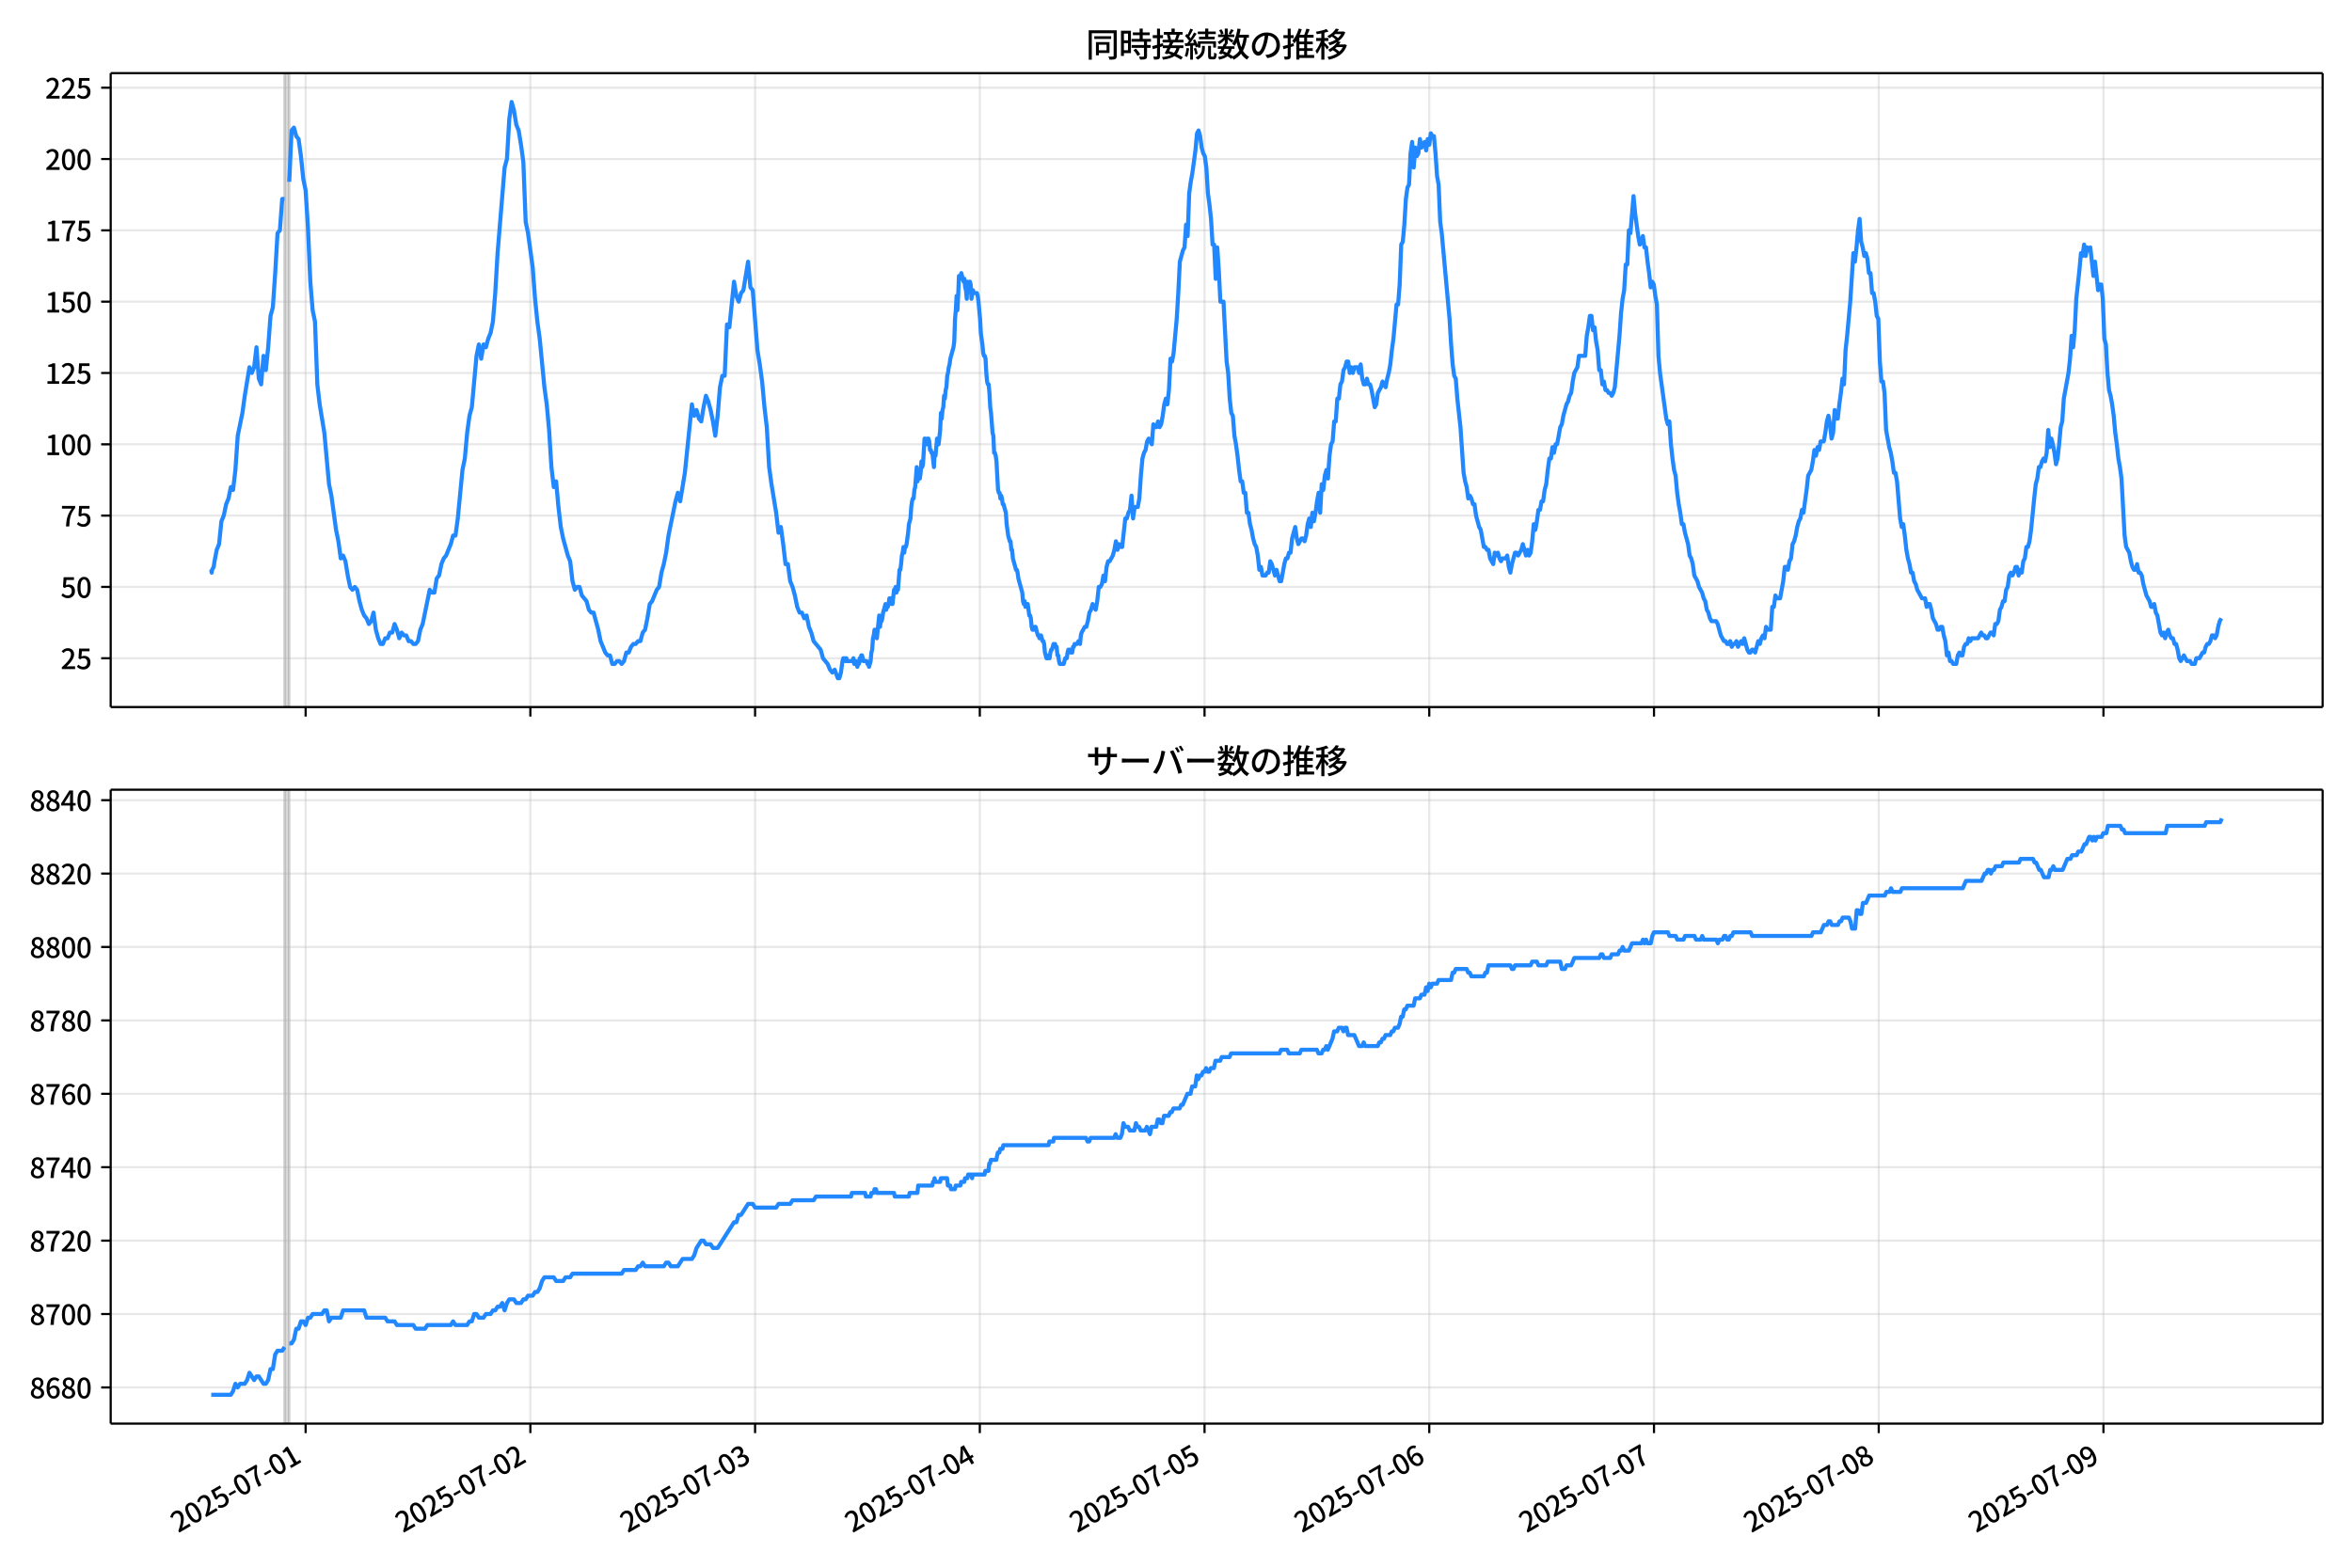 <!DOCTYPE svg  PUBLIC '-//W3C//DTD SVG 1.1//EN'  'http://www.w3.org/Graphics/SVG/1.1/DTD/svg11.dtd'>
<svg version="1.1" viewBox="0 0 864 576" xmlns="http://www.w3.org/2000/svg" xmlns:xlink="http://www.w3.org/1999/xlink">
 <defs>
  <style type="text/css">*{stroke-linejoin: round; stroke-linecap: butt}</style>
 </defs>
 <g id="aa">
  <g id="ab">
   <path d="m0 576h864v-576h-864z" fill="#fff"/>
  </g>
  <g id="ac">
   <g id="ad">
    <path d="m40.66 259.78h812.54v-232.9h-812.54z" fill="#fff"/>
   </g>
   <g id="ae">
    <path d="m104.53 259.78h1.72v-232.9h-1.72z" clip-path="url(#d)" fill="#808080" opacity=".3" stroke="#808080"/>
   </g>
   <g id="af">
    <g id="ag">
     <g id="ah">
      <path d="m112.27 259.78v-232.9" clip-path="url(#d)" fill="none" stroke="#b0b0b0" stroke-linecap="square" stroke-opacity=".3" stroke-width=".8"/>
     </g>
     <g id="ai">
      <defs>
       <path id="e" d="m0 0v3.5" stroke="#000" stroke-width=".8"/>
      </defs>
      <use x="112.269" y="259.778" stroke="#000000" stroke-width=".8" xlink:href="#e"/>
     </g>
    </g>
    <g id="aj">
     <g id="ak">
      <path d="m194.82 259.78v-232.9" clip-path="url(#d)" fill="none" stroke="#b0b0b0" stroke-linecap="square" stroke-opacity=".3" stroke-width=".8"/>
     </g>
     <g id="al">
      <use x="194.822" y="259.778" stroke="#000000" stroke-width=".8" xlink:href="#e"/>
     </g>
    </g>
    <g id="am">
     <g id="an">
      <path d="m277.38 259.78v-232.9" clip-path="url(#d)" fill="none" stroke="#b0b0b0" stroke-linecap="square" stroke-opacity=".3" stroke-width=".8"/>
     </g>
     <g id="ao">
      <use x="277.376" y="259.778" stroke="#000000" stroke-width=".8" xlink:href="#e"/>
     </g>
    </g>
    <g id="ap">
     <g id="aq">
      <path d="m359.93 259.78v-232.9" clip-path="url(#d)" fill="none" stroke="#b0b0b0" stroke-linecap="square" stroke-opacity=".3" stroke-width=".8"/>
     </g>
     <g id="ar">
      <use x="359.929" y="259.778" stroke="#000000" stroke-width=".8" xlink:href="#e"/>
     </g>
    </g>
    <g id="as">
     <g id="at">
      <path d="m442.48 259.78v-232.9" clip-path="url(#d)" fill="none" stroke="#b0b0b0" stroke-linecap="square" stroke-opacity=".3" stroke-width=".8"/>
     </g>
     <g id="au">
      <use x="442.483" y="259.778" stroke="#000000" stroke-width=".8" xlink:href="#e"/>
     </g>
    </g>
    <g id="av">
     <g id="aw">
      <path d="m525.04 259.78v-232.9" clip-path="url(#d)" fill="none" stroke="#b0b0b0" stroke-linecap="square" stroke-opacity=".3" stroke-width=".8"/>
     </g>
     <g id="ax">
      <use x="525.036" y="259.778" stroke="#000000" stroke-width=".8" xlink:href="#e"/>
     </g>
    </g>
    <g id="ay">
     <g id="az">
      <path d="m607.59 259.78v-232.9" clip-path="url(#d)" fill="none" stroke="#b0b0b0" stroke-linecap="square" stroke-opacity=".3" stroke-width=".8"/>
     </g>
     <g id="ba">
      <use x="607.59" y="259.778" stroke="#000000" stroke-width=".8" xlink:href="#e"/>
     </g>
    </g>
    <g id="bb">
     <g id="bc">
      <path d="m690.14 259.78v-232.9" clip-path="url(#d)" fill="none" stroke="#b0b0b0" stroke-linecap="square" stroke-opacity=".3" stroke-width=".8"/>
     </g>
     <g id="bd">
      <use x="690.143" y="259.778" stroke="#000000" stroke-width=".8" xlink:href="#e"/>
     </g>
    </g>
    <g id="be">
     <g id="bf">
      <path d="m772.7 259.78v-232.9" clip-path="url(#d)" fill="none" stroke="#b0b0b0" stroke-linecap="square" stroke-opacity=".3" stroke-width=".8"/>
     </g>
     <g id="bg">
      <use x="772.696" y="259.778" stroke="#000000" stroke-width=".8" xlink:href="#e"/>
     </g>
    </g>
   </g>
   <g id="bh">
    <g id="bi">
     <g id="bj">
      <path d="m40.66 241.85h812.54" clip-path="url(#d)" fill="none" stroke="#b0b0b0" stroke-linecap="square" stroke-opacity=".3" stroke-width=".8"/>
     </g>
     <g id="bk">
      <defs>
       <path id="f" d="m0 0h-3.5" stroke="#000" stroke-width=".8"/>
      </defs>
      <use x="40.66" y="241.854" stroke="#000000" stroke-width=".8" xlink:href="#f"/>
     </g>
     <g id="bl">
      <!-- 25 -->
      <g transform="translate(22.26 245.84) scale(.1 -.1)">
       <defs>
        <path id="b" transform="scale(.016)" d="m282 0v429q697 621 1164 1136 468 515 701 956 234 442 234 826 0 256-87 451-86 196-262 301-176 106-445 106-275 0-506-151-230-150-422-368l-416 410q301 333 637 518 336 186 803 186 429 0 749-176t496-493 176-745q0-455-224-919t-615-935q-390-470-889-950 186 20 394 36t374 16h1184v-634h-3046z"/>
        <path id="i" transform="scale(.016)" d="m1715-90q-365 0-653 90t-506 237q-217 147-383 307l352 480q134-134 294-246t361-183q202-70 452-70 262 0 473 118 212 119 333 346 122 227 122 541 0 460-247 716-246 256-649 256-224 0-384-64t-365-198l-365 237 141 2240h2387v-627h-1747l-109-1204q154 77 307 118 154 42 340 42 397 0 723-160t518-490q192-329 192-847 0-519-224-887t-586-560q-361-192-777-192z"/>
       </defs>
       <use xlink:href="#b"/>
       <use transform="translate(57)" xlink:href="#i"/>
      </g>
     </g>
    </g>
    <g id="bm">
     <g id="bn">
      <path d="m40.66 215.65h812.54" clip-path="url(#d)" fill="none" stroke="#b0b0b0" stroke-linecap="square" stroke-opacity=".3" stroke-width=".8"/>
     </g>
     <g id="bo">
      <use x="40.66" y="215.651" stroke="#000000" stroke-width=".8" xlink:href="#f"/>
     </g>
     <g id="bp">
      <!-- 50 -->
      <g transform="translate(22.26 219.64) scale(.1 -.1)">
       <defs>
        <path id="a" transform="scale(.016)" d="m1830-90q-460 0-806 275-346 276-535 823-188 547-188 1366 0 820 188 1357 189 538 535 803 346 266 806 266 461 0 800-269 340-269 528-803 189-534 189-1354 0-819-189-1366-188-547-528-823-339-275-800-275zm0 589q237 0 422 185 186 186 288 599 103 413 103 1091 0 679-103 1082-102 403-288 582-185 180-422 180-236 0-422-180-186-179-292-582-105-403-105-1082 0-678 105-1091 106-413 292-599 186-185 422-185z"/>
       </defs>
       <use xlink:href="#i"/>
       <use transform="translate(57)" xlink:href="#a"/>
      </g>
     </g>
    </g>
    <g id="bq">
     <g id="br">
      <path d="m40.66 189.45h812.54" clip-path="url(#d)" fill="none" stroke="#b0b0b0" stroke-linecap="square" stroke-opacity=".3" stroke-width=".8"/>
     </g>
     <g id="bs">
      <use x="40.66" y="189.447" stroke="#000000" stroke-width=".8" xlink:href="#f"/>
     </g>
     <g id="bt">
      <!-- 75 -->
      <g transform="translate(22.26 193.43) scale(.1 -.1)">
       <defs>
        <path id="h" transform="scale(.016)" d="m1235 0q32 646 109 1187t224 1024 384 941 576 938h-2208v627h3027v-455q-409-512-665-989-256-476-397-969t-205-1053-90-1251h-755z"/>
       </defs>
       <use xlink:href="#h"/>
       <use transform="translate(57)" xlink:href="#i"/>
      </g>
     </g>
    </g>
    <g id="bu">
     <g id="bv">
      <path d="m40.66 163.24h812.54" clip-path="url(#d)" fill="none" stroke="#b0b0b0" stroke-linecap="square" stroke-opacity=".3" stroke-width=".8"/>
     </g>
     <g id="bw">
      <use x="40.66" y="163.244" stroke="#000000" stroke-width=".8" xlink:href="#f"/>
     </g>
     <g id="bx">
      <!-- 100 -->
      <g transform="translate(16.56 167.23) scale(.1 -.1)">
       <defs>
        <path id="k" transform="scale(.016)" d="m544 0v608h1037v3277h-845v467q333 58 579 147 247 90 451 218h557v-4109h915v-608h-2694z"/>
       </defs>
       <use xlink:href="#k"/>
       <use transform="translate(57)" xlink:href="#a"/>
       <use transform="translate(114)" xlink:href="#a"/>
      </g>
     </g>
    </g>
    <g id="by">
     <g id="bz">
      <path d="m40.66 137.04h812.54" clip-path="url(#d)" fill="none" stroke="#b0b0b0" stroke-linecap="square" stroke-opacity=".3" stroke-width=".8"/>
     </g>
     <g id="ca">
      <use x="40.66" y="137.04" stroke="#000000" stroke-width=".8" xlink:href="#f"/>
     </g>
     <g id="cb">
      <!-- 125 -->
      <g transform="translate(16.56 141.03) scale(.1 -.1)">
       <use xlink:href="#k"/>
       <use transform="translate(57)" xlink:href="#b"/>
       <use transform="translate(114)" xlink:href="#i"/>
      </g>
     </g>
    </g>
    <g id="cc">
     <g id="cd">
      <path d="m40.66 110.84h812.54" clip-path="url(#d)" fill="none" stroke="#b0b0b0" stroke-linecap="square" stroke-opacity=".3" stroke-width=".8"/>
     </g>
     <g id="ce">
      <use x="40.66" y="110.836" stroke="#000000" stroke-width=".8" xlink:href="#f"/>
     </g>
     <g id="cf">
      <!-- 150 -->
      <g transform="translate(16.56 114.82) scale(.1 -.1)">
       <use xlink:href="#k"/>
       <use transform="translate(57)" xlink:href="#i"/>
       <use transform="translate(114)" xlink:href="#a"/>
      </g>
     </g>
    </g>
    <g id="cg">
     <g id="ch">
      <path d="m40.66 84.633h812.54" clip-path="url(#d)" fill="none" stroke="#b0b0b0" stroke-linecap="square" stroke-opacity=".3" stroke-width=".8"/>
     </g>
     <g id="ci">
      <use x="40.66" y="84.633" stroke="#000000" stroke-width=".8" xlink:href="#f"/>
     </g>
     <g id="cj">
      <!-- 175 -->
      <g transform="translate(16.56 88.618) scale(.1 -.1)">
       <use xlink:href="#k"/>
       <use transform="translate(57)" xlink:href="#h"/>
       <use transform="translate(114)" xlink:href="#i"/>
      </g>
     </g>
    </g>
    <g id="ck">
     <g id="cl">
      <path d="m40.66 58.429h812.54" clip-path="url(#d)" fill="none" stroke="#b0b0b0" stroke-linecap="square" stroke-opacity=".3" stroke-width=".8"/>
     </g>
     <g id="cm">
      <use x="40.66" y="58.429" stroke="#000000" stroke-width=".8" xlink:href="#f"/>
     </g>
     <g id="cn">
      <!-- 200 -->
      <g transform="translate(16.56 62.414) scale(.1 -.1)">
       <use xlink:href="#b"/>
       <use transform="translate(57)" xlink:href="#a"/>
       <use transform="translate(114)" xlink:href="#a"/>
      </g>
     </g>
    </g>
    <g id="co">
     <g id="cp">
      <path d="m40.66 32.226h812.54" clip-path="url(#d)" fill="none" stroke="#b0b0b0" stroke-linecap="square" stroke-opacity=".3" stroke-width=".8"/>
     </g>
     <g id="cq">
      <use x="40.66" y="32.226" stroke="#000000" stroke-width=".8" xlink:href="#f"/>
     </g>
     <g id="cr">
      <!-- 225 -->
      <g transform="translate(16.56 36.211) scale(.1 -.1)">
       <use xlink:href="#b"/>
       <use transform="translate(57)" xlink:href="#b"/>
       <use transform="translate(114)" xlink:href="#i"/>
      </g>
     </g>
    </g>
   </g>
   <g id="cs">
    <path d="m77.594 209.36.163 1.048.144-1.048.596-1.048.304-2.096.811-4.193.858-2.096.863-8.385.858-2.096.891-4.193.856-2.096.862-4.193.81 1.048.86-7.337.86-12.578 1.72-8.385.86-6.289 1.72-10.481.86 2.096.86-2.096.86-7.337.86 11.53.86 2.096.86-10.481.86 5.241.86-8.385.86-11.53.86-3.144.86-12.578.86-14.674.86-1.048.86-11.53h.86m1.72-6.289.86-18.867.86-1.048.86 3.144.86 1.048.86 6.289.86 8.385.86 4.193.86 13.626.86 19.915.86 10.481.86 4.193.86 23.059.86 7.337 1.72 10.481 1.72 18.867.86 4.193 1.72 12.578.86 4.193.86 6.289.86-1.048.86 2.096.86 5.241.86 4.193.86 1.048.86-1.048.86 1.048.86 4.193.86 3.144.86 2.096.86 1.048.86 2.096.86-1.048.86-3.144.86 6.289.86 3.144.86 2.096h.86l.86-2.096h.86l.86-2.096h.86l.86-3.144.86 2.096.86 3.144.86-2.096.86 1.048h.86l.86 2.096h.86l.86 1.048h.86l.86-1.048.86-4.193.86-2.096 2.58-12.578.86 1.048h.86l.86-5.241.86-1.048.86-4.193.86-2.096.86-1.048 1.72-4.193.86-3.144h.86l.86-6.289 1.72-17.818.86-4.193.86-9.433.86-6.289.86-3.144 1.72-18.867.86-4.193.86 5.241.86-5.241.86 1.048.86-3.144.86-2.096.86-4.193.86-10.481.86-14.674 2.58-31.444.86-3.144.86-14.674.86-6.289.86 3.144.86 5.241.86 2.096.86 5.241.86 6.289.86 22.011.86 4.193 1.72 12.578.86 11.53.86 8.385.86 6.289 1.72 17.818.86 6.289.86 9.433.86 13.626.86 7.337.86-2.096.86 9.433.86 7.337.86 4.193 1.72 6.289.86 2.096.86 7.337.86 3.144.86-1.048h.86l.86 3.144 1.72 2.096.86 3.144.86 1.048h.86l1.72 6.289.86 4.193 1.72 4.193.86 1.048h.86l.86 3.144h.86l.86-1.048h.86l.86 1.048.86-1.048.86-3.144h.86l.86-2.096.86-1.048h.86l.86-1.048h.86l.86-3.144.86-1.048.86-4.193.86-5.241.86-1.048 1.72-4.193.86-1.048.86-5.241.86-3.144.86-4.193.86-6.289 2.58-12.578.86-3.144.86 3.144 1.72-10.481 2.58-25.155.86 4.193.86-2.096.86 3.144.86 1.048.86-5.241.86-4.193.86 2.096.86 3.144.86 4.193.86 5.241.86-7.337.86-10.481.86-4.193h.86l.86-18.867.86 1.048 1.72-16.77.86 5.241.86 2.096.86-3.144.86-1.048 1.72-10.481.86 9.433.86 1.048 1.72 22.011.86 5.241.86 6.289.86 9.433.86 7.337.86 14.674.86 6.289 1.72 10.481.86 7.337.86-2.096.86 6.289.86 7.337h.86l.86 6.289.86 2.096.86 3.144.86 4.193.86 2.096h.86l.86 2.096.86-1.048.86 4.193.86 2.096.86 3.144 2.58 3.144.86 3.144 1.72 2.096.86 2.096.86 1.048.86-1.048 1.147 3.144h.573l.573-2.096.573-4.193.287-1.048h.573l.287 1.048.287-1.048.287 1.048h2.006l.287-1.048.287 2.096h.287l.287-1.048.573 2.096.287-1.048h.287l.287-2.096.287 1.048.287-2.096h.287l.573 2.096h1.147l.287 1.048h.287l.287 1.048.573-2.096.287-3.144.287-1.048.287-4.193.287-1.048.287-2.096h.573l.287 3.144.86-8.385.287 4.193.287-2.096h.287l.287-1.048.287-2.096.86-3.144.287 2.096.287-1.048h.287l.287-1.048.287-2.096h.573l.287 2.096h.287l.573-5.241h.287l.287-1.048.287 2.096.287-2.096.287 1.048.573-7.337h.287l.287-2.096.287-3.144.287-1.048.287-2.096.287 2.096.287-2.096h.287l.287-1.048.573-4.193.287-3.144.573-2.096.287-4.193.287-2.096.287-1.048h.287l.287-3.144.287-1.048.573-7.337.287 5.241.287-3.144h.287l.287 2.096.287-2.096.287-4.193.287 2.096.287-1.048.573-9.433h.287l.573 2.096.287-2.096h.287l.287 1.048.287 3.144h.287l.287 1.048h.287l.573 5.241.287-5.241.287 1.048.573-6.289.573 2.096.573-5.241.287-6.289.287 2.096.287-3.144.287-1.048.287-4.193.287 1.048.287-3.144.287-1.048.287-4.193.287-1.048.287-2.096.287-1.048.287-2.096 1.147-4.193.287-2.096.287-8.385.287-3.144.287-5.241.287 5.241.287-5.241.287-7.337h.287l.287 1.048.287-2.096.86 3.144.287-1.048.287 3.144.287 1.048.287 3.144.287-6.289.287 2.096.287 1.048.287-3.144.287 1.048.287 5.241.287-2.096.287-1.048.287 1.048h1.147l.287 1.048.287 2.096.573 6.289.287 5.241.573 4.193.287 3.144.287 1.048h.287l.287 1.048.287 5.241.287 3.144.287 1.048h.287l.287 3.144.287 5.241.287 2.096.573 7.337.287 1.048.287 6.289h.287l.287 1.048.287 2.096.573 10.481.287 1.048h.287l.287 2.096.287-1.048.287 1.048.287 2.096h.287l.86 3.144.287 4.193.573 4.193.573 2.096h.287l.287 3.144h.287l.287 3.144 1.147 4.193h.287l.287 1.048.287 2.096 1.433 5.241.287 3.144.287 1.048.287-1.048.287 2.096.287-1.048h.573l.573 4.193h.287l.287 1.048.287 3.144.287 1.048h.573l.287-1.048h.287l.86 3.144h.287l.287 1.048.287-1.048h.287l.573 2.096h.287l.287 1.048.287 3.144.573 2.096h.573l.287-1.048.287 1.048.287-2.096.287-1.048h.287l.573-2.096.287 1.048.287-1.048.287 1.048h.287l.287 3.144h.287l.287 2.096.287 1.048h1.433l.573-2.096h.573l.287-2.096.287-1.048h.573l.287 1.048h.573l.287-2.096h.287l.287-1.048h.86l.573-1.048.573 1.048.287-3.144.287-1.048 1.147-2.096h.573l.573-2.096.573-3.144.573-1.048.573-2.096 1.147 2.096.573-3.144.573-5.241h.573l.573-1.048.573-3.144.573 2.096.573-5.241.573-2.096h.573l1.147-2.096.573-2.096.573-3.144.573 3.144.573-2.096.573 1.048h.573l1.147-10.481h.573l.573-2.096.573-1.048.573-5.241.573 8.385.573-4.193h1.147l.573-3.144.573-8.385.573-6.289.573-2.096.573-1.048.573-3.144.573-1.048 1.147 2.096.573-7.337.573 1.048h.573l.573-2.096.573 2.096.573-1.048.573-3.144.573-4.193.573-2.096.573 2.096.573-5.241.573-11.53.573 1.048.573-3.144 1.147-12.578.573-9.433.573-11.53 1.147-4.193.573-1.048.573-8.385.573 4.193.573-15.722.573-4.193.573-3.144 1.147-8.385.573-6.289.573-1.048.573 2.096.573 4.193.573 2.096.573 1.048.573 4.193.573 9.433.573 4.193.573 5.241.573 9.433h.573l.573 12.578.573-11.53.573 8.385.573 11.53h1.147l1.147 22.011.573 4.193.573 9.433.573 5.241.573 1.048.573 7.337.573 3.144.573 4.193.573 5.241.573 4.193h.573l.573 4.193h.573l.573 7.337h.573l.573 4.193.573 2.096.573 3.144.573 2.096.573 1.048.573 3.144.573 5.241.573-1.048.573 3.144h1.147l.573-1.048h.573l.573-4.193.573 1.048 1.147 4.193.573-2.096 1.147 4.193h.573l1.147-6.289.573-2.096h.573l.573-2.096h.573l.573-5.241 1.147-4.193.573 4.193.573 2.096 1.147-2.096h.573l.573 1.048.573-2.096.573-4.193.573-2.096.573 3.144.573-5.241.573 3.144.573-3.144.573-4.193.573-3.144.573 7.337.573-10.481.573 2.096.573-5.241.573-2.096.573 3.144.573-8.385.573-4.193.573-1.048.573-7.337h.573l.573-8.385h.573l.573-5.241.573-1.048.573-4.193.573-1.048.573-2.096h.573l.573 4.193.573-2.096.573 2.096.573-2.096h1.147l.573 2.096.573-3.144.573 5.241.573 2.096h.573l.573-2.096.573 2.096h.573l.573 2.096 1.147 6.289.573-1.048.573-4.193 1.147-2.096.573-2.096 1.147 2.096.573-3.144.573-2.096.573-3.144.573-5.241.573-4.193 1.147-12.578h.573l.573-7.337.573-14.674.573-1.048.573-6.289.573-9.433.573-4.193.573-1.048.573-11.53.573-4.193.573 9.433.573-7.337.573 3.144.573-1.048.573-5.241.573 3.144 1.147-2.096.573 3.144.573-4.193.573 2.096.573-4.193.573 1.048h.573l.573 6.289.573 8.385.573 3.144.573 13.626.573 4.193 2.866 31.444.573 9.433.573 7.337.573 4.193.573 1.048.573 7.337 1.147 10.481 1.147 16.77.573 3.144.573 2.096.573 4.193.573-1.048.573 1.048.573 2.096h.573l.573 4.193 1.147 4.193.573 1.048 1.147 6.289h.573l.573 1.048h.573l.573 3.144 1.147 2.096.573-4.193.573 1.048.573-1.048.573 2.096.573 1.048.573-1.048h1.147l.573-1.048.573 4.193.573 2.096.573-3.144 1.147-4.193h.573l.573 1.048 1.147-2.096.573-2.096 1.147 4.193.573-2.096.573 2.096.573-1.048.573-4.193.573-6.289.573 2.096.573-3.144.573-4.193h.573l.573-3.144h.573l.573-4.193.573-2.096.573-5.241.573-4.193h.573l.573-4.193.573 2.096.573-3.144h.573l1.147-6.289.573-1.048.573-3.144 1.147-4.193.573-1.048.573-2.096.573-1.048.573-4.193.573-3.144 1.147-2.096.573-4.193h2.293l.573-7.337.573-3.144.573-4.193h.573l.573 5.241.573-1.048.573 5.241.573 3.144.573 7.337h.573l.573 5.241.573-1.048.573 3.144h.573l.573 1.048h.573l.573 1.048.573-1.048.573-2.096 1.72-18.867.573-8.385.573-5.241.573-3.144.573-9.433h.573l.573-12.578.573 1.048 1.147-13.626.573 6.289 1.147 8.385.573 3.144.573-1.048.573-2.096.573 4.193h.573l.573 5.241.573 4.193.573 5.241.573-2.096.573 1.048.573 4.193.573 3.144.573 18.867.573 6.289 2.293 16.77.573 2.096.573-1.048.573 8.385.573 5.241.573 4.193.573 2.096.573 6.289.573 4.193.573 3.144.573 4.193h.573l.573 3.144 1.147 4.193.573 4.193.573 1.048.573 2.096.573 4.193 1.147 2.096.573 2.096 1.147 2.096.573 2.096.573 1.048.573 3.144.573 1.048.573 2.096.573 1.048h1.72l.573 1.048 1.147 4.193 1.147 2.096h.573l.573 1.048h.573l.573-1.048.573 2.096.573-1.048h.573l.573-1.048.573 2.096 1.147-2.096.573 1.048.573-2.096 1.147 4.193.573 1.048h.573l.573-1.048h.573l.573 1.048 1.147-4.193.573 1.048.573-2.096.573-1.048.573 1.048.573-4.193.573 1.048h1.147l.573-8.385h.573l.573-4.193.573 1.048h1.147l1.147-6.289.573-5.241h.573l.573 1.048.573-3.144.573-1.048.573-5.241.573-1.048.573-2.096.573-3.144.573-2.096.573-1.048.573-3.144.573 1.048 1.147-8.385.573-5.241 1.147-2.096.573-3.144.573-4.193.573 2.096.573-3.144.573 1.048.573-3.144h1.147l.573-3.144.573-4.193.573-2.096.573 3.144.573 5.241.573-2.096.573-8.385.573 3.144h.573l.573-5.241.573-4.193.573-5.241.573 2.096.573-12.578.573-5.241 1.147-12.578 1.147-17.818.573 3.144.573-5.241.573-6.289.573-4.193.573 8.385.573 2.096.573 3.144.573-1.048.573 2.096.573 5.241h.573l.573 7.337h.573l.573 3.144.573 5.241.573 1.048.573 15.722.573 7.337h.573l.573 4.193.573 13.626 1.147 6.289.573 2.096.573 3.144.573 4.193h.573l.573 3.144 1.147 13.626.573 3.144.573-1.048.573 4.193.573 5.241.573 3.144.573 2.096.573 3.144h.573l.573 3.144.573 1.048.573 2.096 1.72 3.144h1.147l.573 3.144.573-1.048h.573l.573 2.096.573 3.144 1.147 2.096.573 2.096h.573l.573-1.048h.573l.573 3.144.573 2.096.573 5.241.573-1.048.573 3.144h.573l.573 1.048h1.147l.573-3.144.573-1.048.573 1.048h.573l.573-3.144.573-1.048h.573l.573-2.096.573 1.048.573-1.048h2.293l1.147-2.096.573 1.048h.573l.573 1.048h.573l1.147-2.096h.573l.573 1.048.573-4.193h.573l.573-1.048.573-4.193.573-1.048.573-2.096h.573l.573-4.193.573-1.048.573-4.193.573-1.048.573 1.048.573-1.048.573-2.096h.573l.573 3.144.573-2.096.573 1.048.573-4.193.573-1.048.573-4.193h.573l.573-2.096.573-4.193 1.147-11.53.573-5.241.573-2.096.573-4.193h.573l.573-2.096.573-1.048.573 1.048.573-3.144.573-8.385.573 6.289.573-3.144.573 2.096.573 3.144.573 4.193.573-2.096.573-5.241.573-6.289.573-2.096.573-8.385 1.72-9.433.573-5.241.573-8.385.573 4.193.573-6.289.573-11.53 1.147-10.481.573-6.289.573 1.048.573-4.193.573 4.193.573-3.144.573 1.048.573-1.048 1.147 10.481.573-5.241 1.147 10.481.573-2.096h.573l.573 5.241.573 14.674.573 2.096.573 10.481.573 6.289.573 2.096.573 3.144.573 4.193.573 6.289.573 4.193.573 5.241.573 3.144.573 4.193 1.147 20.963.573 4.193 1.147 2.096.573 3.144.573 2.096.573 1.048h.573l.573-2.096.573 3.144h.573l.573 1.048.573 3.144 1.147 4.193 1.147 2.096.573 2.096h.573l.573-1.048.573 3.144.573 1.048 1.147 6.289.573 1.048.573-1.048.573 2.096.573-2.096.573-1.048.573 2.096.573 1.048h.573l.573 2.096h.573l.573 2.096.573 3.144.573 1.048 1.147-2.096 1.147 2.096h1.147l.573 1.048h1.147l.573-2.096h1.147l1.147-2.096h.573l.573-2.096.573-1.048h.573l.573-1.048.573-2.096h.573l.573 1.048.573-1.048.573-3.144.573-2.096.573-1.048v0" clip-path="url(#d)" fill="none" stroke="#28f" stroke-linecap="square" stroke-width="1.5"/>
   </g>
   <g id="ct">
    <path d="m40.66 259.78v-232.9" fill="none" stroke="#000" stroke-linecap="square" stroke-width=".8"/>
   </g>
   <g id="cu">
    <path d="m853.2 259.78v-232.9" fill="none" stroke="#000" stroke-linecap="square" stroke-width=".8"/>
   </g>
   <g id="cv">
    <path d="m40.66 259.78h812.54" fill="none" stroke="#000" stroke-linecap="square" stroke-width=".8"/>
   </g>
   <g id="cw">
    <path d="m40.66 26.88h812.54" fill="none" stroke="#000" stroke-linecap="square" stroke-width=".8"/>
   </g>
   <g id="cx">
    <!-- 同時接続数の推移 -->
    <g transform="translate(398.93 20.88) scale(.12 -.12)">
     <defs>
      <path id="v" transform="scale(.016)" d="m1587 3936h3232v-518h-3232v518zm320-1114h557v-2534h-557v2534zm301 0h2291v-2086h-2291v512h1734v1069h-1734v505zm-1683 2260h5113v-570h-4524v-5056h-589v5626zm4768 0h595v-4896q0-250-67-397t-227-218q-160-77-426-96t-675-19q-13 83-45 192t-77 218q-45 108-89 185 281-13 527-13 247 0 330 0 83 7 118 42 36 35 36 112v4890z"/>
      <path id="t" transform="scale(.016)" d="m2714 4672h3238v-525h-3238v525zm-244-1235h3712v-538h-3712v538zm20-1184h3635v-531h-3635v531zm1523 3155h595v-2310h-595v2310zm832-2451h589v-2823q0-230-61-364-61-135-227-199-167-70-423-86t-633-16q-20 121-78 285-57 163-121 284 275-6 509-9t310-3q77 6 106 28 29 23 29 93v2810zm-2023-1677 487 282q153-160 313-352t294-381q135-189 206-343l-519-313q-64 153-189 348-124 196-278 394-154 199-314 365zm-2086 3718h1619v-4281h-1619v544h1056v3187h-1056v550zm32-1843h1293v-537h-1293v537zm-320 1843h563v-4832h-563v4832z"/>
      <path id="u" transform="scale(.016)" d="m3866 5408h614v-870h-614v870zm-1479-653h3597v-518h-3597v518zm-230-1485h4e3v-518h-4e3v518zm825 922 519 102q64-160 121-342 58-182 96-352 39-170 45-304l-544-128q-6 134-42 313-35 180-83 365-48 186-112 346zm1856 109 589-71q-96-275-202-557-105-281-195-486l-518 77q58 147 122 329 64 183 118 372t86 336zm-2643-2106h3943v-518h-3943v518zm1408 685 602-115q-167-371-362-784t-390-797-362-685l-525 179q160 288 346 666t368 784 323 752zm-659-2157 358 403q352-102 733-240 381-137 752-304 371-166 697-336 327-169 558-329l-384-461q-218 160-532 336-313 176-685 345-371 170-755 323-384 154-742 263zm1894 1114 583-71q-122-550-353-944-230-393-604-662t-922-435q-547-167-1296-269-25 128-93 269-67 141-137 230 678 64 1168 192t819 349q330 221 531 550 202 330 304 791zm-4684 217q396 90 953 240 557 151 1120 311l77-544q-525-154-1053-311-528-156-963-284l-134 588zm121 2093h1965v-563h-1965v563zm819 1248h576v-5229q0-236-51-374t-192-208q-141-77-355-99-214-23-541-16-13 115-64 288t-109 294q205-6 381-6t234 0q64 0 92 28 29 29 29 93v5229z"/>
      <path id="s" transform="scale(.016)" d="m4058 5408h595v-1798h-595v1798zm-1415-563h3443v-499h-3443v499zm231-992h3008v-499h-3008v499zm-224-877h3475v-1203h-531v729h-2432v-729h-512v1203zm1964-877h551v-1881q0-122 22-157 23-35 106-35 25 0 92 0 68 0 135 0t99 0q51 0 83 54t45 224 19 515q90-70 234-131t259-93q-19-429-83-662-64-234-183-326-118-93-316-93-39 0-103 0t-134 0-138 0q-67 0-99 0-237 0-365 64t-176 218q-48 153-48 422v1881zm-1164-6h550v-455q0-243-48-528-48-284-186-579-137-294-409-572-272-279-727-503-70 90-192 208-121 118-230 195 416 205 665 438 250 234 371 474 122 240 164 467 42 228 42 413v442zm-2240 3309 524-192q-121-244-259-503-137-259-275-496t-259-416l-410 173q122 186 246 438 125 253 240 515 116 263 193 481zm716-743 500-230q-224-359-496-756-272-396-548-764-275-368-518-650l-358 205q179 211 377 483 199 272 387 569 189 298 358 592 170 295 298 551zm-1721-665 307 403q166-154 339-340 173-185 320-364t224-327l-326-460q-77 160-218 348-141 189-314 384-172 196-332 356zm1485-832 435 179q128-211 249-458 122-246 215-474 93-227 137-412l-473-211q-32 185-119 422-86 237-201 486-115 250-243 468zm-1530-583q422 26 998 54 576 29 1184 68l7-499q-570-45-1127-84-556-38-992-70l-70 531zm1702-992 436 135q121-276 214-596t118-556l-454-148q-26 237-112 563-86 327-202 602zm-1363 109 499-83q-57-455-163-897-105-441-253-748-51 32-134 73-83 42-170 83-86 42-144 62 148 294 234 697t131 813zm691 627h525v-2861h-525v2861z"/>
      <path id="o" transform="scale(.016)" d="m224 2022h3187v-499h-3187v499zm51 2247h3111v-487h-3111v487zm1127-1735 563-121q-154-320-333-672t-352-679q-173-326-326-582l-532 173q148 243 324 566t345 669q170 346 311 646zm934-832 563-64q-89-480-262-838t-461-614-701-432-976-298q-25 128-99 269t-157 237q659 102 1085 303 426 202 666 554t342 883zm422 3597 519-211q-147-218-298-436-150-217-278-377l-403 186q121 173 252 413 132 240 208 425zm-1203 109h563v-2957h-563v2957zm-1075-320 448 186q134-192 246-420 112-227 157-393l-467-211q-38 172-147 406t-237 432zm1094-1050 397-236q-160-263-400-529-240-265-519-489-278-224-553-378-51 103-141 237-89 135-179 218 269 109 534 294 266 186 493 416 228 231 368 467zm487-204q83-45 246-145 163-99 352-211t346-211 221-150l-327-423q-83 77-230 198-147 122-317 253-170 132-327 250-156 119-259 189l295 250zm1798 396h2311v-556h-2311v556zm115 1178 615-90q-103-640-263-1235t-384-1101q-224-505-512-889-44 57-134 134t-186 157-166 125q275 339 473 796 199 458 340 995 141 538 217 1108zm1223-1510 614-58q-147-1101-445-1940-297-838-813-1443-515-604-1321-1014-26 71-90 177-64 105-134 208-70 102-128 159 742 346 1212 880 471 535 730 1290 260 755 375 1741zm-1005-135q134-851 387-1597 253-745 659-1305 407-560 1002-874-70-57-154-150-83-93-154-189-70-96-121-179-633 371-1056 988-422 618-688 1434-265 816-425 1783l550 89zm-3309-3065 327 416q377-148 754-330 378-182 701-378 324-195 548-368l-416-435q-211 179-519 378-307 198-666 383-358 186-729 334z"/>
      <path id="r" transform="scale(.016)" d="m3686 4378q-64-493-163-1041-99-547-265-1084-192-653-432-1104t-522-688-595-237q-320 0-596 221-275 221-448 621-172 400-172 931 0 537 220 1017 221 480 611 851 391 372 909 583 519 211 1121 211 576 0 1040-186 464-185 793-515 330-329 502-771 173-441 173-941 0-672-278-1194-278-521-816-851-538-329-1318-444l-378 601q166 20 307 42t263 48q307 70 585 217 279 148 496 375 218 227 342 534 125 308 125 692t-122 713q-121 330-358 573-236 243-582 380-346 138-781 138-525 0-935-186-409-185-694-489-284-304-432-656-147-352-147-678 0-365 89-605 90-240 224-355 135-115 276-115t288 144 297 457q151 314 298 800 147 461 246 982 100 522 145 1021l684-12z"/>
      <path id="p" transform="scale(.016)" d="m2995 2925h2893v-519h-2893v519zm0-1280h2893v-519h-2893v519zm-64-1299h3232v-557h-3232v557zm1312 3577h563v-3763h-563v3763zm429 1466 634-141q-154-390-340-794-185-403-339-684l-512 140q103 199 208 458 106 259 195 528 90 269 154 493zm-1472 25 582-147q-153-518-371-1018-217-499-483-931t-573-758q-38 64-109 160-70 96-147 198-77 103-141 160 416 416 733 1034t509 1302zm128-1203h2720v-537h-2720v-4205h-582v4422l313 320h269zm-3174-2157q396 90 953 240 557 151 1120 311l77-544q-525-154-1053-311-528-156-963-284l-134 588zm121 2093h1965v-563h-1965v563zm819 1248h576v-5229q0-236-51-374t-192-208q-141-77-355-99-214-23-541-16-13 115-64 288t-109 294q205-6 381-6t234 0q64 0 92 28 29 29 29 93v5229z"/>
      <path id="n" transform="scale(.016)" d="m4051 5402 595-109q-281-493-729-941t-1107-806q-39 64-106 144t-141 153q-73 74-137 119 608 288 1011 678t614 762zm-77-557h1511v-493h-1863l352 493zm1293 0h109l109 25 384-179q-192-505-496-905t-695-701q-390-301-845-519-454-217-947-358-44 109-137 253t-176 227q448 109 867 294 419 186 777 445 359 259 631 592t419 730v96zm-1990-954 377 307q167-96 336-218 170-121 320-249 151-128 247-237l-397-332q-90 108-237 236t-317 259q-169 132-329 234zm1107-934 595-109q-307-538-803-1031-496-492-1232-876-38 64-102 144t-138 156q-74 77-138 116 455 217 807 483t604 554q253 288 407 563zm-90-589h1460v-506h-1818l358 506zm1268 0h121l109 26 384-167q-192-614-531-1075t-787-794q-448-332-983-553-534-221-1129-355-45 115-132 269-86 153-176 249 551 96 1043 285 493 189 903 473 410 285 714 669t464 883v90zm-2132-1056 410 339q186-102 384-237 198-134 371-275t282-269l-435-371q-103 128-270 272-166 144-361 288t-381 253zm-2150 3533h589v-5376h-589v5376zm-992-1242h2336v-569h-2336v569zm1024-224 365-160q-96-339-231-707-134-368-291-727-157-358-336-672-179-313-365-537-44 128-134 291t-160 272q173 192 339 457 167 266 323 570 157 304 282 618t208 595zm941 1946 416-467q-314-122-695-221-380-99-784-173-403-74-780-131-20 102-71 236-51 135-102 231 358 58 732 138 375 80 711 179t573 208zm-397-2579q58-45 179-170 122-125 266-266 144-140 259-265t160-183l-352-473q-58 102-157 255-99 154-218 317-118 164-227 311-108 147-185 237l275 237z"/>
     </defs>
     <use xlink:href="#v"/>
     <use transform="translate(100)" xlink:href="#t"/>
     <use transform="translate(200)" xlink:href="#u"/>
     <use transform="translate(300)" xlink:href="#s"/>
     <use transform="translate(400)" xlink:href="#o"/>
     <use transform="translate(500)" xlink:href="#r"/>
     <use transform="translate(600)" xlink:href="#p"/>
     <use transform="translate(700)" xlink:href="#n"/>
    </g>
   </g>
  </g>
  <g id="cy">
   <g id="cz">
    <path d="m40.66 523.06h812.54v-232.9h-812.54z" fill="#fff"/>
   </g>
   <g id="da">
    <path d="m104.53 523.06h1.72v-232.9h-1.72z" clip-path="url(#c)" fill="#808080" opacity=".3" stroke="#808080"/>
   </g>
   <g id="db">
    <g id="dc">
     <g id="dd">
      <path d="m112.27 523.06v-232.9" clip-path="url(#c)" fill="none" stroke="#b0b0b0" stroke-linecap="square" stroke-opacity=".3" stroke-width=".8"/>
     </g>
     <g id="de">
      <use x="112.269" y="523.055" stroke="#000000" stroke-width=".8" xlink:href="#e"/>
     </g>
     <g id="df">
      <!-- 2025-07-01 -->
      <g transform="translate(65.479 563.33) rotate(-30) scale(.1 -.1)">
       <defs>
        <path id="g" transform="scale(.016)" d="m301 1536v544h1689v-544h-1689z"/>
       </defs>
       <use xlink:href="#b"/>
       <use transform="translate(57)" xlink:href="#a"/>
       <use transform="translate(114)" xlink:href="#b"/>
       <use transform="translate(171)" xlink:href="#i"/>
       <use transform="translate(228)" xlink:href="#g"/>
       <use transform="translate(263.7)" xlink:href="#a"/>
       <use transform="translate(320.7)" xlink:href="#h"/>
       <use transform="translate(377.7)" xlink:href="#g"/>
       <use transform="translate(413.4)" xlink:href="#a"/>
       <use transform="translate(470.4)" xlink:href="#k"/>
      </g>
     </g>
    </g>
    <g id="dg">
     <g id="dh">
      <path d="m194.82 523.06v-232.9" clip-path="url(#c)" fill="none" stroke="#b0b0b0" stroke-linecap="square" stroke-opacity=".3" stroke-width=".8"/>
     </g>
     <g id="di">
      <use x="194.822" y="523.055" stroke="#000000" stroke-width=".8" xlink:href="#e"/>
     </g>
     <g id="dj">
      <!-- 2025-07-02 -->
      <g transform="translate(148.03 563.33) rotate(-30) scale(.1 -.1)">
       <use xlink:href="#b"/>
       <use transform="translate(57)" xlink:href="#a"/>
       <use transform="translate(114)" xlink:href="#b"/>
       <use transform="translate(171)" xlink:href="#i"/>
       <use transform="translate(228)" xlink:href="#g"/>
       <use transform="translate(263.7)" xlink:href="#a"/>
       <use transform="translate(320.7)" xlink:href="#h"/>
       <use transform="translate(377.7)" xlink:href="#g"/>
       <use transform="translate(413.4)" xlink:href="#a"/>
       <use transform="translate(470.4)" xlink:href="#b"/>
      </g>
     </g>
    </g>
    <g id="dk">
     <g id="dl">
      <path d="m277.38 523.06v-232.9" clip-path="url(#c)" fill="none" stroke="#b0b0b0" stroke-linecap="square" stroke-opacity=".3" stroke-width=".8"/>
     </g>
     <g id="dm">
      <use x="277.376" y="523.055" stroke="#000000" stroke-width=".8" xlink:href="#e"/>
     </g>
     <g id="dn">
      <!-- 2025-07-03 -->
      <g transform="translate(230.59 563.33) rotate(-30) scale(.1 -.1)">
       <defs>
        <path id="x" transform="scale(.016)" d="m1715-90q-371 0-656 90t-503 240q-217 150-377 323l359 474q211-205 479-359 269-153 634-153 269 0 467 92 199 93 311 266t112 423q0 256-125 451t-429 300q-304 106-835 106v551q467 0 732 105 266 106 384 291 119 186 119 423 0 307-192 489-192 183-531 183-269 0-503-119-233-118-438-316l-384 460q282 256 614 413 333 157 737 157 422 0 748-144 327-144 512-413 186-269 186-659 0-403-221-685-221-281-592-422v-26q269-70 490-227t349-400 128-557q0-422-215-726-214-304-573-468-358-163-787-163z"/>
       </defs>
       <use xlink:href="#b"/>
       <use transform="translate(57)" xlink:href="#a"/>
       <use transform="translate(114)" xlink:href="#b"/>
       <use transform="translate(171)" xlink:href="#i"/>
       <use transform="translate(228)" xlink:href="#g"/>
       <use transform="translate(263.7)" xlink:href="#a"/>
       <use transform="translate(320.7)" xlink:href="#h"/>
       <use transform="translate(377.7)" xlink:href="#g"/>
       <use transform="translate(413.4)" xlink:href="#a"/>
       <use transform="translate(470.4)" xlink:href="#x"/>
      </g>
     </g>
    </g>
    <g id="do">
     <g id="dp">
      <path d="m359.93 523.06v-232.9" clip-path="url(#c)" fill="none" stroke="#b0b0b0" stroke-linecap="square" stroke-opacity=".3" stroke-width=".8"/>
     </g>
     <g id="dq">
      <use x="359.929" y="523.055" stroke="#000000" stroke-width=".8" xlink:href="#e"/>
     </g>
     <g id="dr">
      <!-- 2025-07-04 -->
      <g transform="translate(313.14 563.33) rotate(-30) scale(.1 -.1)">
       <defs>
        <path id="m" transform="scale(.016)" d="m2170 0v3072q0 192 12 457 13 266 20 458h-26q-90-179-183-365-92-185-195-364l-921-1415h2579v-576h-3328v493l1875 2957h858v-4717h-691z"/>
       </defs>
       <use xlink:href="#b"/>
       <use transform="translate(57)" xlink:href="#a"/>
       <use transform="translate(114)" xlink:href="#b"/>
       <use transform="translate(171)" xlink:href="#i"/>
       <use transform="translate(228)" xlink:href="#g"/>
       <use transform="translate(263.7)" xlink:href="#a"/>
       <use transform="translate(320.7)" xlink:href="#h"/>
       <use transform="translate(377.7)" xlink:href="#g"/>
       <use transform="translate(413.4)" xlink:href="#a"/>
       <use transform="translate(470.4)" xlink:href="#m"/>
      </g>
     </g>
    </g>
    <g id="ds">
     <g id="dt">
      <path d="m442.48 523.06v-232.9" clip-path="url(#c)" fill="none" stroke="#b0b0b0" stroke-linecap="square" stroke-opacity=".3" stroke-width=".8"/>
     </g>
     <g id="du">
      <use x="442.483" y="523.055" stroke="#000000" stroke-width=".8" xlink:href="#e"/>
     </g>
     <g id="dv">
      <!-- 2025-07-05 -->
      <g transform="translate(395.69 563.33) rotate(-30) scale(.1 -.1)">
       <use xlink:href="#b"/>
       <use transform="translate(57)" xlink:href="#a"/>
       <use transform="translate(114)" xlink:href="#b"/>
       <use transform="translate(171)" xlink:href="#i"/>
       <use transform="translate(228)" xlink:href="#g"/>
       <use transform="translate(263.7)" xlink:href="#a"/>
       <use transform="translate(320.7)" xlink:href="#h"/>
       <use transform="translate(377.7)" xlink:href="#g"/>
       <use transform="translate(413.4)" xlink:href="#a"/>
       <use transform="translate(470.4)" xlink:href="#i"/>
      </g>
     </g>
    </g>
    <g id="dw">
     <g id="dx">
      <path d="m525.04 523.06v-232.9" clip-path="url(#c)" fill="none" stroke="#b0b0b0" stroke-linecap="square" stroke-opacity=".3" stroke-width=".8"/>
     </g>
     <g id="dy">
      <use x="525.036" y="523.055" stroke="#000000" stroke-width=".8" xlink:href="#e"/>
     </g>
     <g id="dz">
      <!-- 2025-07-06 -->
      <g transform="translate(478.25 563.33) rotate(-30) scale(.1 -.1)">
       <defs>
        <path id="l" transform="scale(.016)" d="m1971-90q-339 0-634 144-294 144-518 435-224 292-352 733-128 442-128 1044 0 678 147 1161 148 483 397 784 250 301 570 445t665 144q397 0 688-147 292-147 490-359l-403-448q-128 154-327 253-198 99-409 99-307 0-567-182-259-182-413-605-153-422-153-1145 0-608 115-1002t326-589q212-195 493-195 212 0 375 121 163 122 259 343t96 522q0 300-90 511-89 212-259 320-169 109-419 109-211 0-451-134t-458-461l-25 538q134 192 313 323t374 201q196 71 375 71 397 0 694-163 298-163 467-490 170-326 170-825 0-468-195-817-195-348-512-544-317-195-701-195z"/>
       </defs>
       <use xlink:href="#b"/>
       <use transform="translate(57)" xlink:href="#a"/>
       <use transform="translate(114)" xlink:href="#b"/>
       <use transform="translate(171)" xlink:href="#i"/>
       <use transform="translate(228)" xlink:href="#g"/>
       <use transform="translate(263.7)" xlink:href="#a"/>
       <use transform="translate(320.7)" xlink:href="#h"/>
       <use transform="translate(377.7)" xlink:href="#g"/>
       <use transform="translate(413.4)" xlink:href="#a"/>
       <use transform="translate(470.4)" xlink:href="#l"/>
      </g>
     </g>
    </g>
    <g id="ea">
     <g id="eb">
      <path d="m607.59 523.06v-232.9" clip-path="url(#c)" fill="none" stroke="#b0b0b0" stroke-linecap="square" stroke-opacity=".3" stroke-width=".8"/>
     </g>
     <g id="ec">
      <use x="607.59" y="523.055" stroke="#000000" stroke-width=".8" xlink:href="#e"/>
     </g>
     <g id="ed">
      <!-- 2025-07-07 -->
      <g transform="translate(560.8 563.33) rotate(-30) scale(.1 -.1)">
       <use xlink:href="#b"/>
       <use transform="translate(57)" xlink:href="#a"/>
       <use transform="translate(114)" xlink:href="#b"/>
       <use transform="translate(171)" xlink:href="#i"/>
       <use transform="translate(228)" xlink:href="#g"/>
       <use transform="translate(263.7)" xlink:href="#a"/>
       <use transform="translate(320.7)" xlink:href="#h"/>
       <use transform="translate(377.7)" xlink:href="#g"/>
       <use transform="translate(413.4)" xlink:href="#a"/>
       <use transform="translate(470.4)" xlink:href="#h"/>
      </g>
     </g>
    </g>
    <g id="ee">
     <g id="ef">
      <path d="m690.14 523.06v-232.9" clip-path="url(#c)" fill="none" stroke="#b0b0b0" stroke-linecap="square" stroke-opacity=".3" stroke-width=".8"/>
     </g>
     <g id="eg">
      <use x="690.143" y="523.055" stroke="#000000" stroke-width=".8" xlink:href="#e"/>
     </g>
     <g id="eh">
      <!-- 2025-07-08 -->
      <g transform="translate(643.35 563.33) rotate(-30) scale(.1 -.1)">
       <defs>
        <path id="j" transform="scale(.016)" d="m1830-90q-441 0-787 163-345 164-547 448-202 285-202 650 0 314 122 557t314 419 403 291v32q-256 186-442 458-185 272-185 643 0 365 176 640t480 425q304 151 694 151 410 0 704-160t457-439q164-278 164-649 0-237-96-448t-234-381q-137-169-291-278v-32q218-115 397-285 179-169 288-406t109-557q0-346-189-628-189-281-532-448-342-166-803-166zm314 2708q205 198 310 419 106 221 106 464 0 211-83 384t-247 272q-163 99-393 99-288 0-480-183-192-182-192-502 0-256 134-429 135-172 359-294t486-230zm-294-2170q236 0 418 89 183 90 285 253 103 164 103 388 0 211-90 367-89 157-246 272-157 116-368 215t-454 195q-244-173-398-426-153-252-153-553 0-237 118-416 119-179 324-282 205-102 461-102z"/>
       </defs>
       <use xlink:href="#b"/>
       <use transform="translate(57)" xlink:href="#a"/>
       <use transform="translate(114)" xlink:href="#b"/>
       <use transform="translate(171)" xlink:href="#i"/>
       <use transform="translate(228)" xlink:href="#g"/>
       <use transform="translate(263.7)" xlink:href="#a"/>
       <use transform="translate(320.7)" xlink:href="#h"/>
       <use transform="translate(377.7)" xlink:href="#g"/>
       <use transform="translate(413.4)" xlink:href="#a"/>
       <use transform="translate(470.4)" xlink:href="#j"/>
      </g>
     </g>
    </g>
    <g id="ei">
     <g id="ej">
      <path d="m772.7 523.06v-232.9" clip-path="url(#c)" fill="none" stroke="#b0b0b0" stroke-linecap="square" stroke-opacity=".3" stroke-width=".8"/>
     </g>
     <g id="ek">
      <use x="772.696" y="523.055" stroke="#000000" stroke-width=".8" xlink:href="#e"/>
     </g>
     <g id="el">
      <!-- 2025-07-09 -->
      <g transform="translate(725.91 563.33) rotate(-30) scale(.1 -.1)">
       <defs>
        <path id="w" transform="scale(.016)" d="m1562-90q-410 0-708 150-297 151-502 356l403 461q141-160 346-256t422-96q224 0 425 102 202 103 352 333 151 230 237 614 87 384 87 941 0 589-115 970t-323 563-496 182q-205 0-372-118-166-118-262-336t-96-525q0-301 86-512 87-211 259-323 173-112 417-112 224 0 460 141 237 141 448 461l32-544q-134-180-313-314t-371-208-384-74q-391 0-689 166-297 167-467 496-169 330-169 823 0 467 195 816t515 541 698 192q339 0 636-138 298-137 519-419 221-281 349-710t128-1018q0-691-141-1187t-391-807q-249-310-563-461-313-150-652-150z"/>
       </defs>
       <use xlink:href="#b"/>
       <use transform="translate(57)" xlink:href="#a"/>
       <use transform="translate(114)" xlink:href="#b"/>
       <use transform="translate(171)" xlink:href="#i"/>
       <use transform="translate(228)" xlink:href="#g"/>
       <use transform="translate(263.7)" xlink:href="#a"/>
       <use transform="translate(320.7)" xlink:href="#h"/>
       <use transform="translate(377.7)" xlink:href="#g"/>
       <use transform="translate(413.4)" xlink:href="#a"/>
       <use transform="translate(470.4)" xlink:href="#w"/>
      </g>
     </g>
    </g>
   </g>
   <g id="em">
    <g id="en">
     <g id="eo">
      <path d="m40.66 509.77h812.54" clip-path="url(#c)" fill="none" stroke="#b0b0b0" stroke-linecap="square" stroke-opacity=".3" stroke-width=".8"/>
     </g>
     <g id="ep">
      <use x="40.66" y="509.772" stroke="#000000" stroke-width=".8" xlink:href="#f"/>
     </g>
     <g id="eq">
      <!-- 8680 -->
      <g transform="translate(10.86 513.76) scale(.1 -.1)">
       <use xlink:href="#j"/>
       <use transform="translate(57)" xlink:href="#l"/>
       <use transform="translate(114)" xlink:href="#j"/>
       <use transform="translate(171)" xlink:href="#a"/>
      </g>
     </g>
    </g>
    <g id="er">
     <g id="es">
      <path d="m40.66 482.8h812.54" clip-path="url(#c)" fill="none" stroke="#b0b0b0" stroke-linecap="square" stroke-opacity=".3" stroke-width=".8"/>
     </g>
     <g id="et">
      <use x="40.66" y="482.801" stroke="#000000" stroke-width=".8" xlink:href="#f"/>
     </g>
     <g id="eu">
      <!-- 8700 -->
      <g transform="translate(10.86 486.79) scale(.1 -.1)">
       <use xlink:href="#j"/>
       <use transform="translate(57)" xlink:href="#h"/>
       <use transform="translate(114)" xlink:href="#a"/>
       <use transform="translate(171)" xlink:href="#a"/>
      </g>
     </g>
    </g>
    <g id="ev">
     <g id="ew">
      <path d="m40.66 455.83h812.54" clip-path="url(#c)" fill="none" stroke="#b0b0b0" stroke-linecap="square" stroke-opacity=".3" stroke-width=".8"/>
     </g>
     <g id="ex">
      <use x="40.66" y="455.829" stroke="#000000" stroke-width=".8" xlink:href="#f"/>
     </g>
     <g id="ey">
      <!-- 8720 -->
      <g transform="translate(10.86 459.81) scale(.1 -.1)">
       <use xlink:href="#j"/>
       <use transform="translate(57)" xlink:href="#h"/>
       <use transform="translate(114)" xlink:href="#b"/>
       <use transform="translate(171)" xlink:href="#a"/>
      </g>
     </g>
    </g>
    <g id="ez">
     <g id="fa">
      <path d="m40.66 428.86h812.54" clip-path="url(#c)" fill="none" stroke="#b0b0b0" stroke-linecap="square" stroke-opacity=".3" stroke-width=".8"/>
     </g>
     <g id="fb">
      <use x="40.66" y="428.858" stroke="#000000" stroke-width=".8" xlink:href="#f"/>
     </g>
     <g id="fc">
      <!-- 8740 -->
      <g transform="translate(10.86 432.84) scale(.1 -.1)">
       <use xlink:href="#j"/>
       <use transform="translate(57)" xlink:href="#h"/>
       <use transform="translate(114)" xlink:href="#m"/>
       <use transform="translate(171)" xlink:href="#a"/>
      </g>
     </g>
    </g>
    <g id="fd">
     <g id="fe">
      <path d="m40.66 401.89h812.54" clip-path="url(#c)" fill="none" stroke="#b0b0b0" stroke-linecap="square" stroke-opacity=".3" stroke-width=".8"/>
     </g>
     <g id="ff">
      <use x="40.66" y="401.887" stroke="#000000" stroke-width=".8" xlink:href="#f"/>
     </g>
     <g id="fg">
      <!-- 8760 -->
      <g transform="translate(10.86 405.87) scale(.1 -.1)">
       <use xlink:href="#j"/>
       <use transform="translate(57)" xlink:href="#h"/>
       <use transform="translate(114)" xlink:href="#l"/>
       <use transform="translate(171)" xlink:href="#a"/>
      </g>
     </g>
    </g>
    <g id="fh">
     <g id="fi">
      <path d="m40.66 374.92h812.54" clip-path="url(#c)" fill="none" stroke="#b0b0b0" stroke-linecap="square" stroke-opacity=".3" stroke-width=".8"/>
     </g>
     <g id="fj">
      <use x="40.66" y="374.915" stroke="#000000" stroke-width=".8" xlink:href="#f"/>
     </g>
     <g id="fk">
      <!-- 8780 -->
      <g transform="translate(10.86 378.9) scale(.1 -.1)">
       <use xlink:href="#j"/>
       <use transform="translate(57)" xlink:href="#h"/>
       <use transform="translate(114)" xlink:href="#j"/>
       <use transform="translate(171)" xlink:href="#a"/>
      </g>
     </g>
    </g>
    <g id="fl">
     <g id="fm">
      <path d="m40.66 347.94h812.54" clip-path="url(#c)" fill="none" stroke="#b0b0b0" stroke-linecap="square" stroke-opacity=".3" stroke-width=".8"/>
     </g>
     <g id="fn">
      <use x="40.66" y="347.944" stroke="#000000" stroke-width=".8" xlink:href="#f"/>
     </g>
     <g id="fo">
      <!-- 8800 -->
      <g transform="translate(10.86 351.93) scale(.1 -.1)">
       <use xlink:href="#j"/>
       <use transform="translate(57)" xlink:href="#j"/>
       <use transform="translate(114)" xlink:href="#a"/>
       <use transform="translate(171)" xlink:href="#a"/>
      </g>
     </g>
    </g>
    <g id="fp">
     <g id="fq">
      <path d="m40.66 320.97h812.54" clip-path="url(#c)" fill="none" stroke="#b0b0b0" stroke-linecap="square" stroke-opacity=".3" stroke-width=".8"/>
     </g>
     <g id="fr">
      <use x="40.66" y="320.973" stroke="#000000" stroke-width=".8" xlink:href="#f"/>
     </g>
     <g id="fs">
      <!-- 8820 -->
      <g transform="translate(10.86 324.96) scale(.1 -.1)">
       <use xlink:href="#j"/>
       <use transform="translate(57)" xlink:href="#j"/>
       <use transform="translate(114)" xlink:href="#b"/>
       <use transform="translate(171)" xlink:href="#a"/>
      </g>
     </g>
    </g>
    <g id="ft">
     <g id="fu">
      <path d="m40.66 294h812.54" clip-path="url(#c)" fill="none" stroke="#b0b0b0" stroke-linecap="square" stroke-opacity=".3" stroke-width=".8"/>
     </g>
     <g id="fv">
      <use x="40.66" y="294.001" stroke="#000000" stroke-width=".8" xlink:href="#f"/>
     </g>
     <g id="fw">
      <!-- 8840 -->
      <g transform="translate(10.86 297.99) scale(.1 -.1)">
       <use xlink:href="#j"/>
       <use transform="translate(57)" xlink:href="#j"/>
       <use transform="translate(114)" xlink:href="#m"/>
       <use transform="translate(171)" xlink:href="#a"/>
      </g>
     </g>
    </g>
   </g>
   <g id="fx">
    <path d="m77.594 512.47h7.207l.81-1.349.86-2.697.86 1.349.86-1.349h1.72l.86-1.349.86-2.697 1.72 2.697.86-1.349h.86l1.72 2.697h.86l.86-1.349.86-4.046h.86l.86-5.394.86-1.349h1.72l.86-1.349m1.72-1.349h.86l.86-1.349.86-4.046h.86l.86-2.697h.86l.86 1.349.86-2.697h.86l.86-1.349h3.44l.86-1.349h.86l.86 4.046.86-1.349h3.44l.86-2.697h7.739l.86 2.697h6.88l.86 1.349h2.58l.86 1.349h6.019l.86 1.349h3.44l.86-1.349h8.599l.86-1.349.86 1.349h4.3l.86-1.349h.86l.86-2.697h.86l.86 1.349h1.72l.86-1.349h1.72l.86-1.349h.86l.86-1.349h.86l.86-1.349.86 2.697.86-2.697.86-1.349h1.72l.86 1.349h1.72l.86-1.349h.86l.86-1.349h1.72l.86-1.349h.86l.86-1.349.86-2.697.86-1.349h3.44l.86 1.349h2.58l.86-1.349h1.72l.86-1.349h18.059l.86-1.349h4.3l.86-1.349h.86l.86-1.349.86 1.349h6.88l.86-1.349h.86l.86 1.349h2.58l1.72-2.697h3.44l.86-1.349.86-2.697 1.72-2.697h.86l.86 1.349h1.72l.86 1.349h1.72l6.019-9.44h.86l.86-2.697h.86l2.58-4.046h1.72l.86 1.349h7.739l.86-1.349h4.3l.86-1.349h7.739l.86-1.349h12.899l.287-1.349h4.873l.287 1.349h1.72l.287-1.349h.86l.287-1.349h.573l.287 1.349h6.306l.287 1.349h5.16l.287-1.349h2.866l.287-2.697h5.16l.287-1.349h.287l.287-1.349.287 1.349h1.72l.287-1.349h2.293l.287 2.697h.86l.287 1.349h1.433l.287-1.349h1.72l.287-1.349h1.147l.287-1.349h.86l.287-1.349h1.147l.287 1.349.287-1.349h4.3l.287-1.349h1.147l.287-2.697h.287l.287-1.349h2.006l.573-2.697h.573l.287-1.349h.86l.287-1.349h16.625l.287-1.349h1.433l.287-1.349h11.752l.573 1.349h.573l.573-1.349h8.599l.573-1.349.573 1.349h1.147l.573-1.349.573-4.046.573 1.349h1.147l.573 1.349h1.72l.573-2.697.573 1.349h.573l.573 1.349h1.72l.573-1.349 1.147 2.697.573-2.697h1.72l.573-2.697h.573l.573 1.349h.573l.573-2.697h1.72l.573-1.349h.573l.573-1.349h2.293l.573-1.349h.573l1.72-4.046h1.147l.573-2.697h1.147l.573-4.046.573 1.349.573-1.349h.573l.573-1.349h.573l.573-1.349.573 1.349h.573l.573-1.349h1.147l.573-2.697h1.72l.573-1.349h2.866l.573-1.349h17.772l.573-1.349h2.293l.573 1.349h4.013l.573-1.349h5.733l.573 1.349h1.147l.573-1.349h.573l.573-1.349.573 1.349 1.72-4.046.573-2.697h1.147l.573-1.349h1.147l.573 1.349.573-1.349h.573l.573 2.697h2.293l1.72 4.046h1.147l.573-1.349.573 1.349h4.586l.573-1.349h.573l.573-1.349h.573l.573-1.349h1.72l.573-1.349h.573l.573-1.349h1.147l.573-1.349.573-2.697h.573l.573-2.697h.573l.573-1.349h2.293l.573-2.697h1.72l.573-1.349h1.147l.573-2.697.573 1.349.573-2.697.573 1.349.573-1.349h1.72l.573-1.349h4.586l.573-2.697h.573l.573-1.349h4.013l.573 1.349h.573l.573 1.349h4.586l.573-1.349h.573l.573-2.697h8.026l.573 1.349h.573l.573-1.349h5.733l.573-1.349h1.72l.573 1.349h2.866l.573-1.349h4.586l.573 2.697h1.147l.573-1.349h1.72l1.147-2.697h9.173l.573-1.349h.573l.573 1.349h2.293l.573-1.349h2.293l.573-1.349h.573l.573-1.349.573 1.349h1.72l1.147-2.697h3.44l.573-1.349.573 1.349.573-1.349.573 1.349h1.147l.573-2.697.573-1.349h5.16l.573 1.349h2.293l.573 1.349h2.293l.573-1.349h3.44l.573 1.349h1.72l.573-1.349.573 1.349h4.586l.573 1.349.573-1.349h1.147l.573-1.349h.573l.573 1.349h.573l.573-1.349h.573l.573-1.349h6.306l.573 1.349h21.785l.573-1.349h2.866l1.147-2.697h1.147l.573-1.349h.573l.573 1.349h2.293l.573-1.349h.573l.573-1.349h2.293l.573 1.349.573 2.697h1.147l.573-6.743h.573l.573 1.349h.573l.573-4.046h1.147l1.147-2.697h5.733l.573-1.349h1.147l.573-1.349.573 1.349h2.866l.573-1.349h22.358l1.147-2.697h5.733l1.147-2.697h.573l.573-1.349h.573l.573 1.349.573-1.349h.573l.573-1.349h2.293l.573-1.349h5.733l.573-1.349h4.586l.573 1.349h.573l1.147 2.697h.573l1.147 2.697h1.72l.573-2.697h.573l.573-1.349.573 1.349h2.866l1.72-4.046h1.147l.573-1.349h1.72l.573-1.349h1.147l1.147-2.697h.573l1.147-2.697h.573l.573 1.349.573-1.349.573 1.349.573-1.349h1.72l.573-1.349h1.147l.573-2.697h4.586l.573 1.349h.573l.573 1.349h14.905l.573-2.697h13.759l.573-1.349h5.16l.573-1.349v0" clip-path="url(#c)" fill="none" stroke="#28f" stroke-linecap="square" stroke-width="1.5"/>
   </g>
   <g id="fy">
    <path d="m40.66 523.06v-232.9" fill="none" stroke="#000" stroke-linecap="square" stroke-width=".8"/>
   </g>
   <g id="fz">
    <path d="m853.2 523.06v-232.9" fill="none" stroke="#000" stroke-linecap="square" stroke-width=".8"/>
   </g>
   <g id="ga">
    <path d="m40.66 523.06h812.54" fill="none" stroke="#000" stroke-linecap="square" stroke-width=".8"/>
   </g>
   <g id="gb">
    <path d="m40.66 290.16h812.54" fill="none" stroke="#000" stroke-linecap="square" stroke-width=".8"/>
   </g>
   <g id="gc">
    <!-- サーバー数の推移 -->
    <g transform="translate(398.93 284.16) scale(.12 -.12)">
     <defs>
      <path id="z" transform="scale(.016)" d="m4685 2893q0-621-84-1111-83-489-288-877-204-387-569-691t-928-560l-544 512q448 167 781 371 333 205 550 503 218 298 323 739 106 442 106 1075v1620q0 192-10 339-9 147-22 217h723q-6-70-22-217t-16-339v-1581zm-2304 2086q-7-64-23-199-16-134-16-313v-2317q0-128 6-256 7-128 13-224 7-96 13-140h-710q6 44 12 140 7 96 13 221 7 125 7 259v2317q0 122-10 256-9 135-28 256h723zm-1978-1197q45-12 144-22t237-20q138-9 285-9h4217q237 0 394 13t246 26v-679q-76 7-240 13-163 6-393 6h-4224q-147 0-282-3-134-3-234-10-99-6-150-12v697z"/>
      <path id="q" transform="scale(.016)" d="m621 2854q109-6 265-16 157-9 339-16 183-6 349-6 128 0 352 0t509 0 598 0q314 0 624 0 311 0 586 0t486 0q212 0 327 0 230 0 416 16t301 22v-793q-109 6-308 19-198 13-409 13-109 0-324 0-214 0-489 0t-586 0q-310 0-624 0-313 0-598 0t-509 0-352 0q-262 0-525-10-262-9-428-22v793z"/>
      <path id="y" transform="scale(.016)" d="m4941 5037q83-109 176-269t182-320q90-160 154-288l-416-179q-96 192-240 448t-272 435l416 173zm723 275q83-122 182-282 100-160 196-317 96-156 153-271l-416-186q-102 205-246 454-144 250-279 429l410 173zm-4339-3360q102 262 201 556 100 295 183 612t144 630q61 314 93 602l723-147q-19-83-45-183-26-99-48-195t-42-166q-32-154-86-394t-131-512-164-551q-86-278-182-514-115-301-269-618-153-317-326-618-173-300-346-550l-697 294q301 397 563 874t429 880zm3155 198q-96 250-215 531-118 282-243 567-124 285-246 534-122 250-224 429l659 218q96-179 221-429t253-535q128-284 249-566 122-281 218-525 90-230 195-518 106-288 211-592 106-304 195-589 90-285 154-515l-729-237q-84 352-199 736t-240 768-259 723z"/>
     </defs>
     <use xlink:href="#z"/>
     <use transform="translate(100)" xlink:href="#q"/>
     <use transform="translate(200)" xlink:href="#y"/>
     <use transform="translate(300)" xlink:href="#q"/>
     <use transform="translate(400)" xlink:href="#o"/>
     <use transform="translate(500)" xlink:href="#r"/>
     <use transform="translate(600)" xlink:href="#p"/>
     <use transform="translate(700)" xlink:href="#n"/>
    </g>
   </g>
  </g>
 </g>
 <defs>
  <clipPath id="d">
   <rect x="40.66" y="26.88" width="812.54" height="232.9"/>
  </clipPath>
  <clipPath id="c">
   <rect x="40.66" y="290.16" width="812.54" height="232.9"/>
  </clipPath>
 </defs>
</svg>

